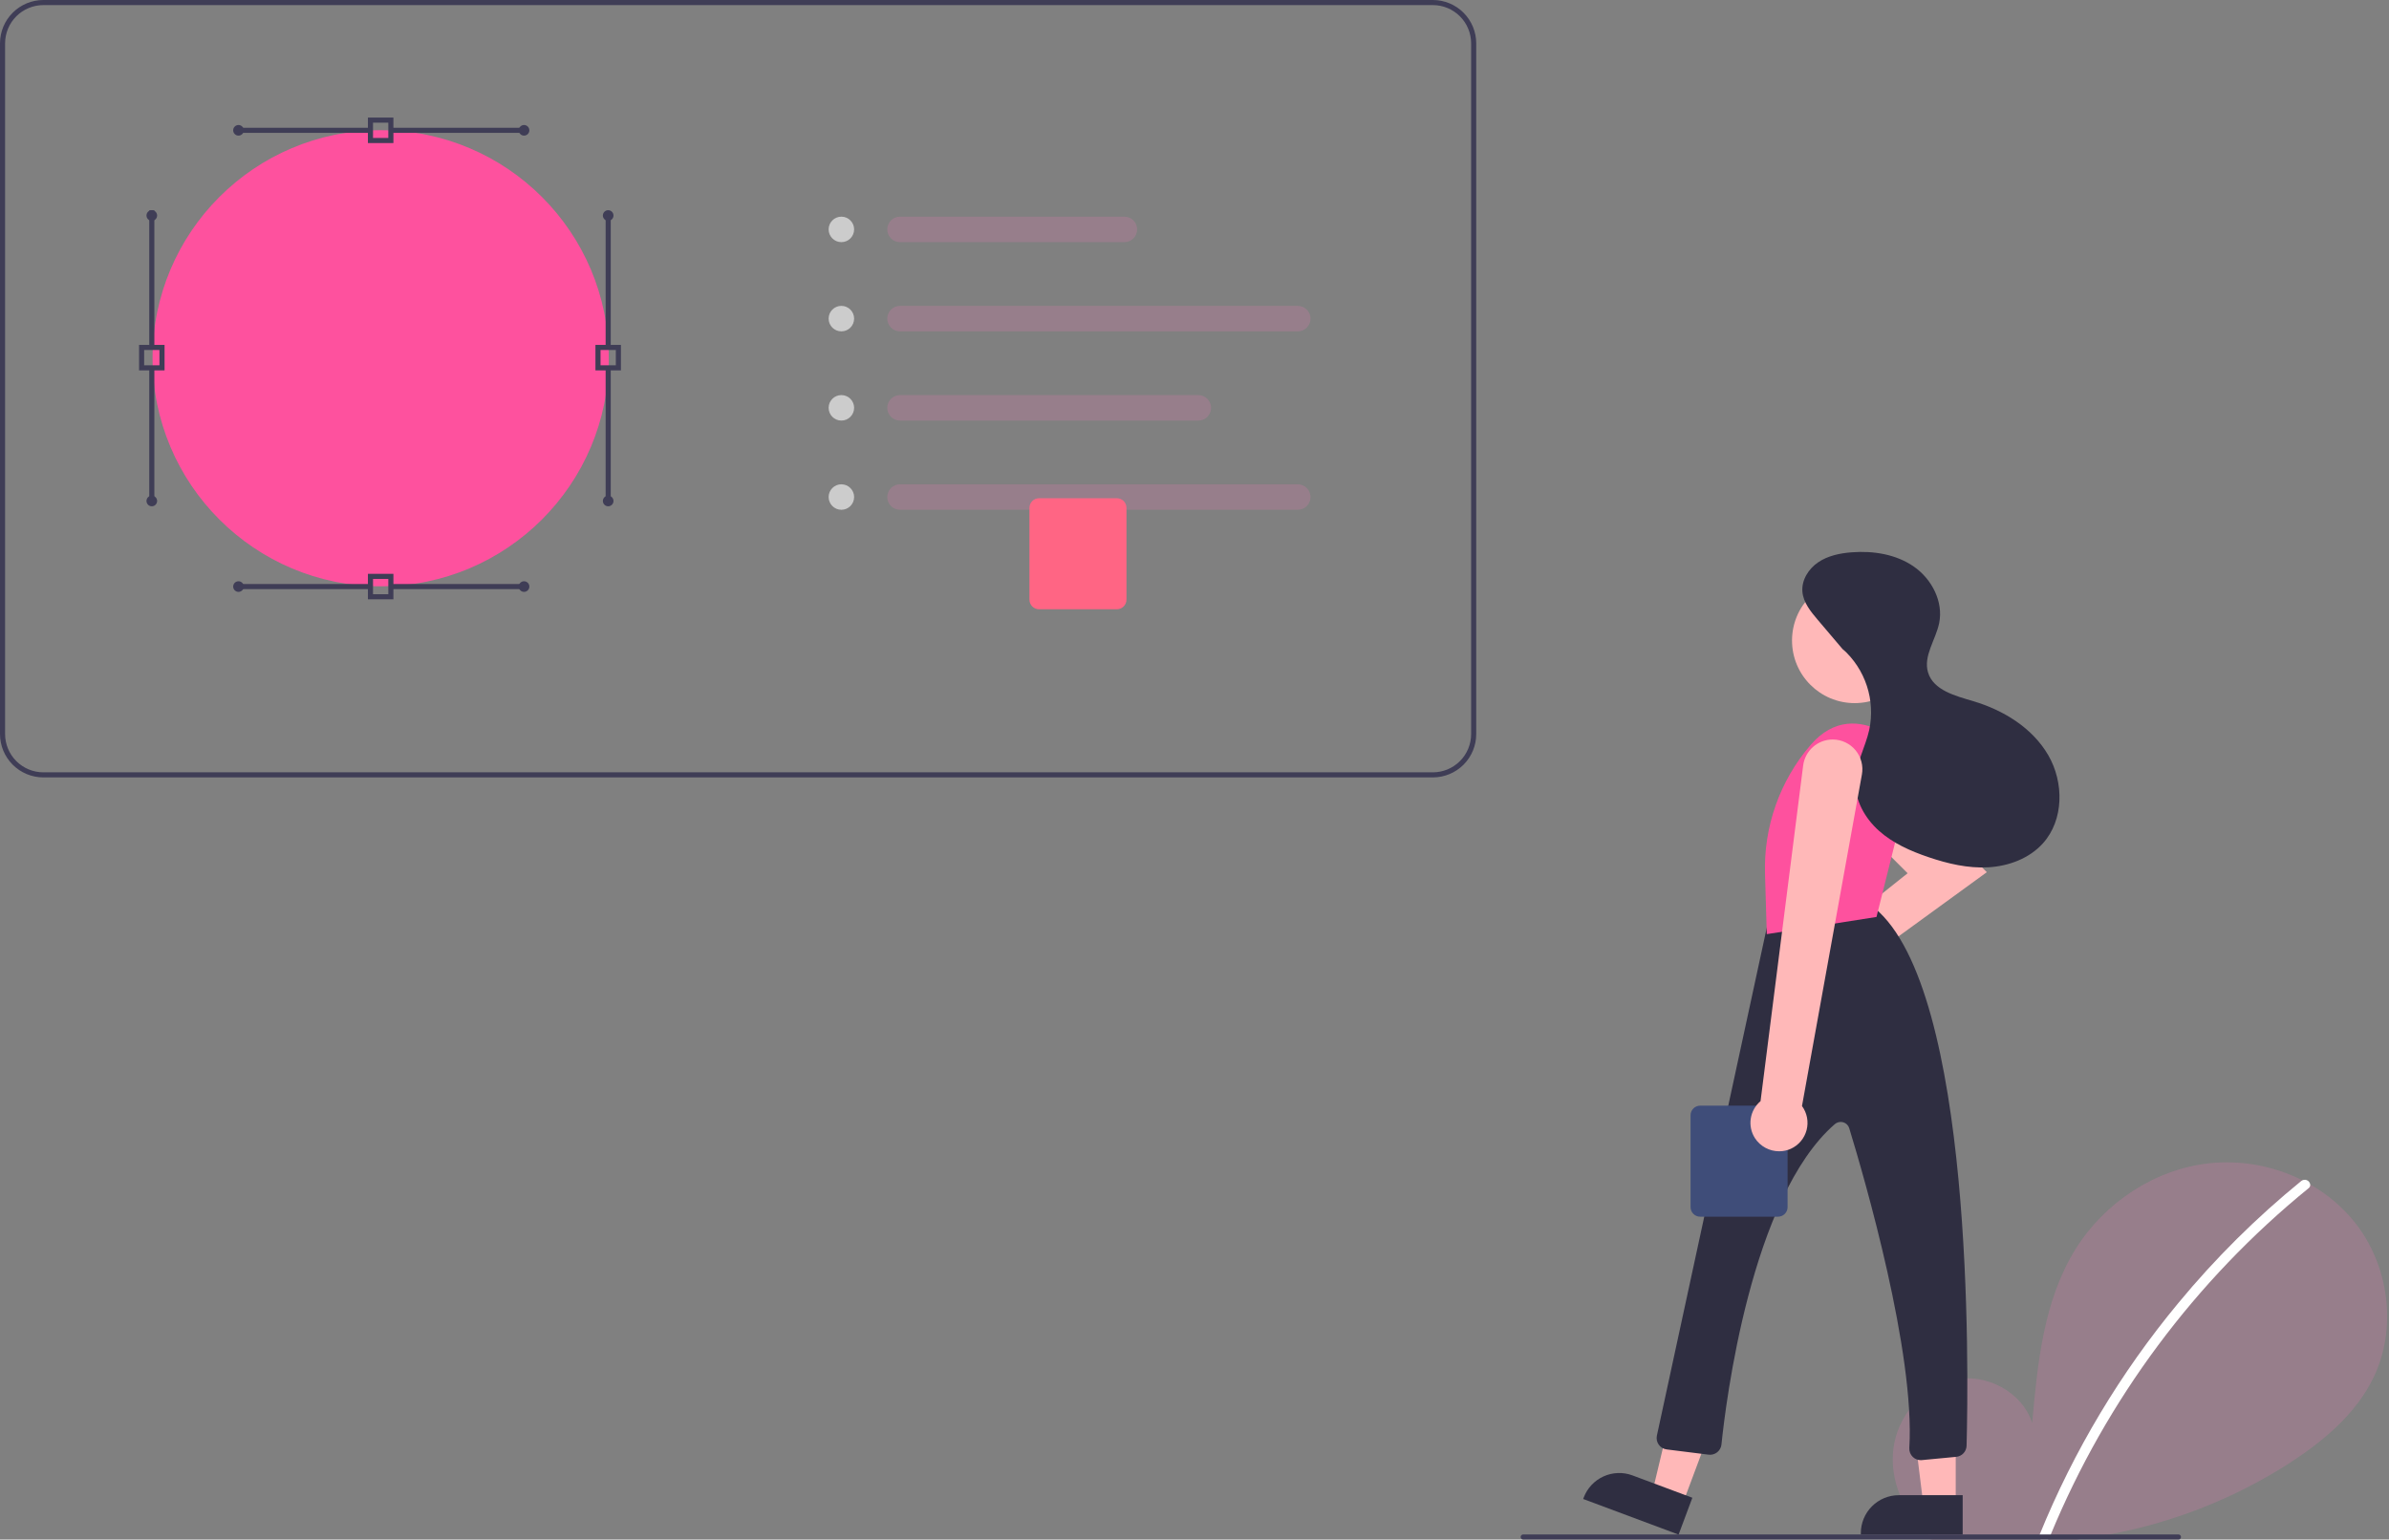 <svg width="937" height="604" viewBox="0 0 937 604" fill="none" xmlns="http://www.w3.org/2000/svg">
<rect x="0" y="0" width="937" height="604" fill="#808080" stroke="none"/>
<g clip-path="url(#clip0)">
<path d="M441 95H353C351.674 95 350.402 94.473 349.464 93.535C348.527 92.598 348 91.326 348 90C348 88.674 348.527 87.402 349.464 86.465C350.402 85.527 351.674 85 353 85H441C442.326 85 443.598 85.527 444.536 86.465C445.473 87.402 446 88.674 446 90C446 91.326 445.473 92.598 444.536 93.535C443.598 94.473 442.326 95 441 95V95Z" fill="#977E8B"/>
<path d="M509 130H353C351.674 130 350.402 129.473 349.464 128.536C348.527 127.598 348 126.326 348 125C348 123.674 348.527 122.402 349.464 121.464C350.402 120.527 351.674 120 353 120H509C510.326 120 511.598 120.527 512.536 121.464C513.473 122.402 514 123.674 514 125C514 126.326 513.473 127.598 512.536 128.536C511.598 129.473 510.326 130 509 130Z" fill="#977E8B"/>
<path d="M470 165H353C351.674 165 350.402 164.473 349.464 163.536C348.527 162.598 348 161.326 348 160C348 158.674 348.527 157.402 349.464 156.464C350.402 155.527 351.674 155 353 155H470C471.326 155 472.598 155.527 473.536 156.464C474.473 157.402 475 158.674 475 160C475 161.326 474.473 162.598 473.536 163.536C472.598 164.473 471.326 165 470 165Z" fill="#977E8B"/>
<path d="M509 200H353C351.674 200 350.402 199.473 349.464 198.536C348.527 197.598 348 196.326 348 195C348 193.674 348.527 192.402 349.464 191.464C350.402 190.527 351.674 190 353 190H509C510.326 190 511.598 190.527 512.536 191.464C513.473 192.402 514 193.674 514 195C514 196.326 513.473 197.598 512.536 198.536C511.598 199.473 510.326 200 509 200V200Z" fill="#977E8B"/>
<path d="M149.304 230.016C198.717 230.016 238.774 189.959 238.774 140.546C238.774 91.133 198.717 51.076 149.304 51.076C99.891 51.076 59.834 91.133 59.834 140.546C59.834 189.959 99.891 230.016 149.304 230.016Z" fill="#FE519E"/>
<path d="M154.304 56.125H144.304V46.125H154.304V56.125ZM146.304 54.125H152.304V48.125H146.304V54.125Z" fill="#3F3D56"/>
<path d="M205.539 50.125H152.539V52.125H205.539V50.125Z" fill="#3F3D56"/>
<path d="M205.539 53.206C206.689 53.206 207.622 52.274 207.622 51.124C207.622 49.974 206.689 49.041 205.539 49.041C204.389 49.041 203.456 49.974 203.456 51.124C203.456 52.274 204.389 53.206 205.539 53.206Z" fill="#3F3D56"/>
<path d="M145.539 50.125H93.539V52.125H145.539V50.125Z" fill="#3F3D56"/>
<path d="M93.539 53.206C94.689 53.206 95.622 52.274 95.622 51.124C95.622 49.974 94.689 49.041 93.539 49.041C92.389 49.041 91.456 49.974 91.456 51.124C91.456 52.274 92.389 53.206 93.539 53.206Z" fill="#3F3D56"/>
<path d="M243.539 145.311H233.539V135.311H243.539V145.311ZM235.539 143.311H241.539V137.311H235.539V143.311Z" fill="#3F3D56"/>
<path d="M239.539 144.545H237.539V196.545H239.539V144.545Z" fill="#3F3D56"/>
<path d="M238.539 198.628C239.689 198.628 240.622 197.696 240.622 196.546C240.622 195.395 239.689 194.463 238.539 194.463C237.389 194.463 236.456 195.395 236.456 196.546C236.456 197.696 237.389 198.628 238.539 198.628Z" fill="#3F3D56"/>
<path d="M239.539 84.545H237.539V136.545H239.539V84.545Z" fill="#3F3D56"/>
<path d="M238.539 86.628C239.689 86.628 240.622 85.696 240.622 84.546C240.622 83.395 239.689 82.463 238.539 82.463C237.389 82.463 236.456 83.395 236.456 84.546C236.456 85.696 237.389 86.628 238.539 86.628Z" fill="#3F3D56"/>
<path d="M64.539 145.311H54.539V135.311H64.539V145.311ZM56.539 143.311H62.539V137.311H56.539V143.311Z" fill="#3F3D56"/>
<path d="M60.539 144.545H58.539V196.545H60.539V144.545Z" fill="#3F3D56"/>
<path d="M59.539 198.628C60.689 198.628 61.622 197.696 61.622 196.546C61.622 195.395 60.689 194.463 59.539 194.463C58.389 194.463 57.456 195.395 57.456 196.546C57.456 197.696 58.389 198.628 59.539 198.628Z" fill="#3F3D56"/>
<path d="M60.539 82.545H58.539V136.545H60.539V82.545Z" fill="#3F3D56"/>
<path d="M59.539 86.628C60.689 86.628 61.622 85.696 61.622 84.546C61.622 83.395 60.689 82.463 59.539 82.463C58.389 82.463 57.456 83.395 57.456 84.546C57.456 85.696 58.389 86.628 59.539 86.628Z" fill="#3F3D56"/>
<path d="M154.304 235.125H144.304V225.125H154.304V235.125ZM146.304 233.125H152.304V227.125H146.304V233.125Z" fill="#3F3D56"/>
<path d="M206.539 229.125H153.539V231.125H206.539V229.125Z" fill="#3F3D56"/>
<path d="M205.539 232.207C206.689 232.207 207.622 231.274 207.622 230.124C207.622 228.974 206.689 228.041 205.539 228.041C204.389 228.041 203.456 228.974 203.456 230.124C203.456 231.274 204.389 232.207 205.539 232.207Z" fill="#3F3D56"/>
<path d="M145.539 229.125H93.539V231.125H145.539V229.125Z" fill="#3F3D56"/>
<path d="M93.539 232.207C94.689 232.207 95.622 231.274 95.622 230.124C95.622 228.974 94.689 228.041 93.539 228.041C92.389 228.041 91.456 228.974 91.456 230.124C91.456 231.274 92.389 232.207 93.539 232.207Z" fill="#3F3D56"/>
<path d="M562 305H17C12.493 304.995 8.172 303.202 4.985 300.015C1.798 296.828 0.005 292.507 0 288V17C0.005 12.493 1.798 8.172 4.985 4.985C8.172 1.798 12.493 0.005 17 0H562C566.507 0.005 570.828 1.798 574.015 4.985C577.202 8.172 578.995 12.493 579 17V288C578.995 292.507 577.202 296.828 574.015 300.015C570.828 303.202 566.507 304.995 562 305V305ZM17 2C13.023 2.005 9.21 3.586 6.398 6.398C3.586 9.21 2.005 13.023 2 17V288C2.005 291.977 3.586 295.79 6.398 298.602C9.21 301.414 13.023 302.996 17 303H562C565.977 302.996 569.79 301.414 572.602 298.602C575.414 295.79 576.996 291.977 577 288V17C576.996 13.023 575.414 9.21 572.602 6.398C569.79 3.586 565.977 2.005 562 2H17Z" fill="#3F3D56"/>
<path d="M330 95C332.761 95 335 92.761 335 90C335 87.239 332.761 85 330 85C327.239 85 325 87.239 325 90C325 92.761 327.239 95 330 95Z" fill="#CCCCCC"/>
<path d="M330 130C332.761 130 335 127.761 335 125C335 122.239 332.761 120 330 120C327.239 120 325 122.239 325 125C325 127.761 327.239 130 330 130Z" fill="#CCCCCC"/>
<path d="M330 165C332.761 165 335 162.761 335 160C335 157.239 332.761 155 330 155C327.239 155 325 157.239 325 160C325 162.761 327.239 165 330 165Z" fill="#CCCCCC"/>
<path d="M330 200C332.761 200 335 197.761 335 195C335 192.239 332.761 190 330 190C327.239 190 325 192.239 325 195C325 197.761 327.239 200 330 200Z" fill="#CCCCCC"/>
<path d="M438.057 239.028H407.52C406.523 239.027 405.567 238.63 404.862 237.925C404.157 237.22 403.761 236.264 403.76 235.267V199.231C403.761 198.234 404.157 197.278 404.862 196.573C405.567 195.868 406.523 195.472 407.52 195.471H438.057C439.054 195.472 440.01 195.868 440.715 196.573C441.42 197.278 441.817 198.234 441.818 199.231V235.267C441.817 236.264 441.42 237.22 440.715 237.925C440.01 238.63 439.054 239.027 438.057 239.028V239.028Z" fill="#FF6584"/>
<path d="M756.806 602.549L753.416 603.38C754.946 603.6 756.476 603.809 758.006 603.999H814.546C818.786 603.459 823.002 602.793 827.195 601.999C852.454 597.342 876.559 587.793 898.155 573.889C911.425 565.259 924.076 554.649 930.945 540.399C940.276 521.049 937.016 496.55 923.695 479.7C918.846 473.62 912.875 468.528 906.106 464.7C905.096 464.12 904.076 463.569 903.036 463.049C891.76 457.383 879.097 455.065 866.546 456.369C845.195 458.699 825.496 471.739 814.126 489.959C801.556 510.079 799.146 534.699 797.046 558.329C793.235 546.069 778.936 538.579 766.386 541.289C753.846 543.989 744.166 555.7 742.606 568.44C741.076 580.9 746.735 593.689 756.166 601.999C756.376 602.179 756.586 602.369 756.806 602.549Z" fill="#977E8B"/>
<path d="M800.405 604H803.235C803.516 603.776 803.733 603.483 803.865 603.15C804.026 602.77 804.175 602.38 804.346 602C826.249 549.039 860.99 502.363 905.436 466.18C905.668 466.015 905.853 465.79 905.97 465.53C906.088 465.27 906.135 464.984 906.106 464.7C906.048 464.321 905.892 463.964 905.653 463.665C905.413 463.366 905.099 463.135 904.742 462.996C904.385 462.857 903.998 462.815 903.619 462.873C903.24 462.932 902.884 463.09 902.586 463.33C884.967 477.679 868.805 493.73 854.336 511.25C831.699 538.549 813.377 569.154 800.005 602C799.996 602.03 799.985 602.05 799.976 602.08C799.815 602.401 799.771 602.767 799.849 603.116C799.927 603.466 800.124 603.778 800.405 604Z" fill="white"/>
<path d="M701.273 382.034C701.277 379.015 702.477 376.122 704.612 373.987C706.746 371.853 709.64 370.652 712.659 370.649C712.769 370.649 712.877 370.655 712.986 370.661L748.194 342.597L722.963 317.366C721.926 316.333 721.103 315.106 720.541 313.755C719.98 312.403 719.69 310.955 719.688 309.491C719.687 308.028 719.974 306.579 720.533 305.227C721.093 303.875 721.913 302.646 722.948 301.611C723.983 300.577 725.211 299.756 726.563 299.197C727.916 298.637 729.365 298.35 730.828 298.352C732.291 298.353 733.74 298.643 735.091 299.205C736.442 299.767 737.669 300.59 738.702 301.626L779.257 342.181L724.038 382.34C723.958 385.332 722.702 388.172 720.544 390.245C718.385 392.319 715.497 393.459 712.504 393.418C709.512 393.378 706.655 392.161 704.553 390.03C702.451 387.9 701.273 385.027 701.273 382.034V382.034Z" fill="#FFB8B8"/>
<path d="M659.944 590.049L648.037 585.604L659.517 537.561L677.09 544.122L659.944 590.049Z" fill="#FFB8B8"/>
<path d="M640.29 578.836L663.766 587.6L658.368 602.058L620.946 588.088L621.137 587.575C622.518 583.877 625.312 580.878 628.903 579.239C632.495 577.6 636.591 577.455 640.29 578.836V578.836Z" fill="#2F2E41"/>
<path d="M767.066 590.229H754.356L748.31 541.205L767.069 541.206L767.066 590.229Z" fill="#FFB8B8"/>
<path d="M744.731 586.598H769.79V602.031H729.844V601.484C729.844 599.53 730.23 597.594 730.978 595.788C731.726 593.981 732.822 592.34 734.205 590.958C735.587 589.576 737.228 588.479 739.034 587.731C740.841 586.983 742.776 586.598 744.731 586.598V586.598Z" fill="#2F2E41"/>
<path d="M750.227 571.591C749.76 571.139 749.396 570.592 749.161 569.986C748.925 569.381 748.824 568.731 748.864 568.083C751.132 530.642 731.399 462.587 725.297 442.621C725.132 442.064 724.829 441.558 724.415 441.151C724.002 440.744 723.491 440.449 722.932 440.294C722.361 440.131 721.758 440.113 721.178 440.244C720.599 440.374 720.062 440.648 719.616 441.04C686.654 469.751 676.817 550.755 675.18 566.702C675.118 567.298 674.939 567.875 674.651 568.401C674.363 568.926 673.974 569.388 673.505 569.761C673.036 570.133 672.497 570.408 671.92 570.569C671.344 570.731 670.741 570.775 670.146 570.7L653.695 568.644C653.075 568.567 652.478 568.361 651.943 568.04C651.407 567.72 650.943 567.291 650.582 566.781C650.221 566.272 649.97 565.693 649.845 565.081C649.719 564.469 649.723 563.838 649.855 563.228L692.991 363.787L693.017 363.667L693.096 363.572C703.527 351.054 733.749 355.928 735.03 356.142L735.163 356.164L735.267 356.25C774.077 388.434 772.11 537.616 771.322 567.195C771.291 568.292 770.86 569.34 770.11 570.142C769.36 570.944 768.343 571.444 767.251 571.548L753.777 572.831C753.634 572.844 753.491 572.851 753.348 572.851C752.183 572.852 751.064 572.4 750.227 571.591V571.591Z" fill="#2F2E41"/>
<path d="M727.419 275.849C740.984 275.849 751.98 264.852 751.98 251.288C751.98 237.723 740.984 226.727 727.419 226.727C713.854 226.727 702.858 237.723 702.858 251.288C702.858 264.852 713.854 275.849 727.419 275.849Z" fill="#FFB8B8"/>
<path d="M751.535 297.542C751.535 297.542 728.728 270.588 710.067 292.359C698.06 306.367 691.71 324.349 692.258 342.791L692.961 366.484L735.985 359.745L751.535 297.542Z" fill="#FE519E"/>
<path d="M723.438 255.536L712.885 243.104C710.166 239.901 707.321 236.411 706.937 232.226C706.515 227.639 709.305 223.18 713.12 220.598C716.934 218.015 721.618 217.043 726.211 216.686C734.729 216.025 743.693 217.433 750.695 222.328C757.698 227.223 762.279 236.06 760.572 244.432C759.227 251.024 754.273 257.338 756.199 263.784C758.306 270.837 766.945 273.001 774 275.104C785.84 278.634 797.146 285.584 803.351 296.269C809.556 306.953 809.529 321.685 801.258 330.863C795.901 336.806 787.823 339.812 779.835 340.264C771.848 340.716 763.897 338.835 756.322 336.262C749.345 333.892 742.444 330.844 736.951 325.933C731.459 321.021 727.502 313.993 727.673 306.627C727.837 299.607 731.597 293.213 733.142 286.363C734.36 280.627 734.04 274.671 732.215 269.099C730.389 263.526 727.123 258.536 722.746 254.633" fill="#2F2E41"/>
<path d="M697.357 477.334H666.82C665.823 477.333 664.868 476.937 664.163 476.232C663.458 475.527 663.061 474.571 663.06 473.574V437.538C663.061 436.541 663.458 435.585 664.163 434.88C664.868 434.175 665.823 433.778 666.82 433.777H697.357C698.355 433.778 699.31 434.175 700.016 434.88C700.721 435.585 701.117 436.541 701.118 437.538V473.574C701.117 474.571 700.721 475.527 700.016 476.232C699.31 476.937 698.355 477.333 697.357 477.334V477.334Z" fill="#3F4D79"/>
<path d="M688.307 446.513C686.85 444.24 686.27 441.514 686.676 438.845C687.082 436.175 688.445 433.745 690.511 432.007L707.225 300.313C707.587 297.5 708.96 294.914 711.088 293.039C713.216 291.163 715.954 290.126 718.791 290.121L718.946 290.122C720.64 290.144 722.309 290.535 723.836 291.268C725.363 292.001 726.713 293.057 727.79 294.364C728.868 295.671 729.647 297.198 730.075 298.837C730.503 300.476 730.568 302.188 730.267 303.855L706.766 433.917L706.771 433.923C707.753 435.262 708.425 436.804 708.736 438.436C709.047 440.068 708.991 441.749 708.57 443.356C708.15 444.964 707.376 446.457 706.305 447.727C705.235 448.998 703.894 450.013 702.381 450.7C700.96 451.345 699.416 451.677 697.854 451.673C695.958 451.681 694.09 451.213 692.422 450.311C690.754 449.41 689.339 448.103 688.307 446.513Z" fill="#FFB8B8"/>
<path d="M854.421 604H597.421C597.156 604 596.902 603.895 596.714 603.707C596.527 603.52 596.421 603.265 596.421 603C596.421 602.735 596.527 602.48 596.714 602.293C596.902 602.105 597.156 602 597.421 602H854.421C854.687 602 854.941 602.105 855.128 602.293C855.316 602.48 855.421 602.735 855.421 603C855.421 603.265 855.316 603.52 855.128 603.707C854.941 603.895 854.687 604 854.421 604Z" fill="#3F3D56"/>
</g>
<defs>
<clipPath id="clip0">
<rect width="936.268" height="604" fill="white"/>
</clipPath>
</defs>
</svg>
